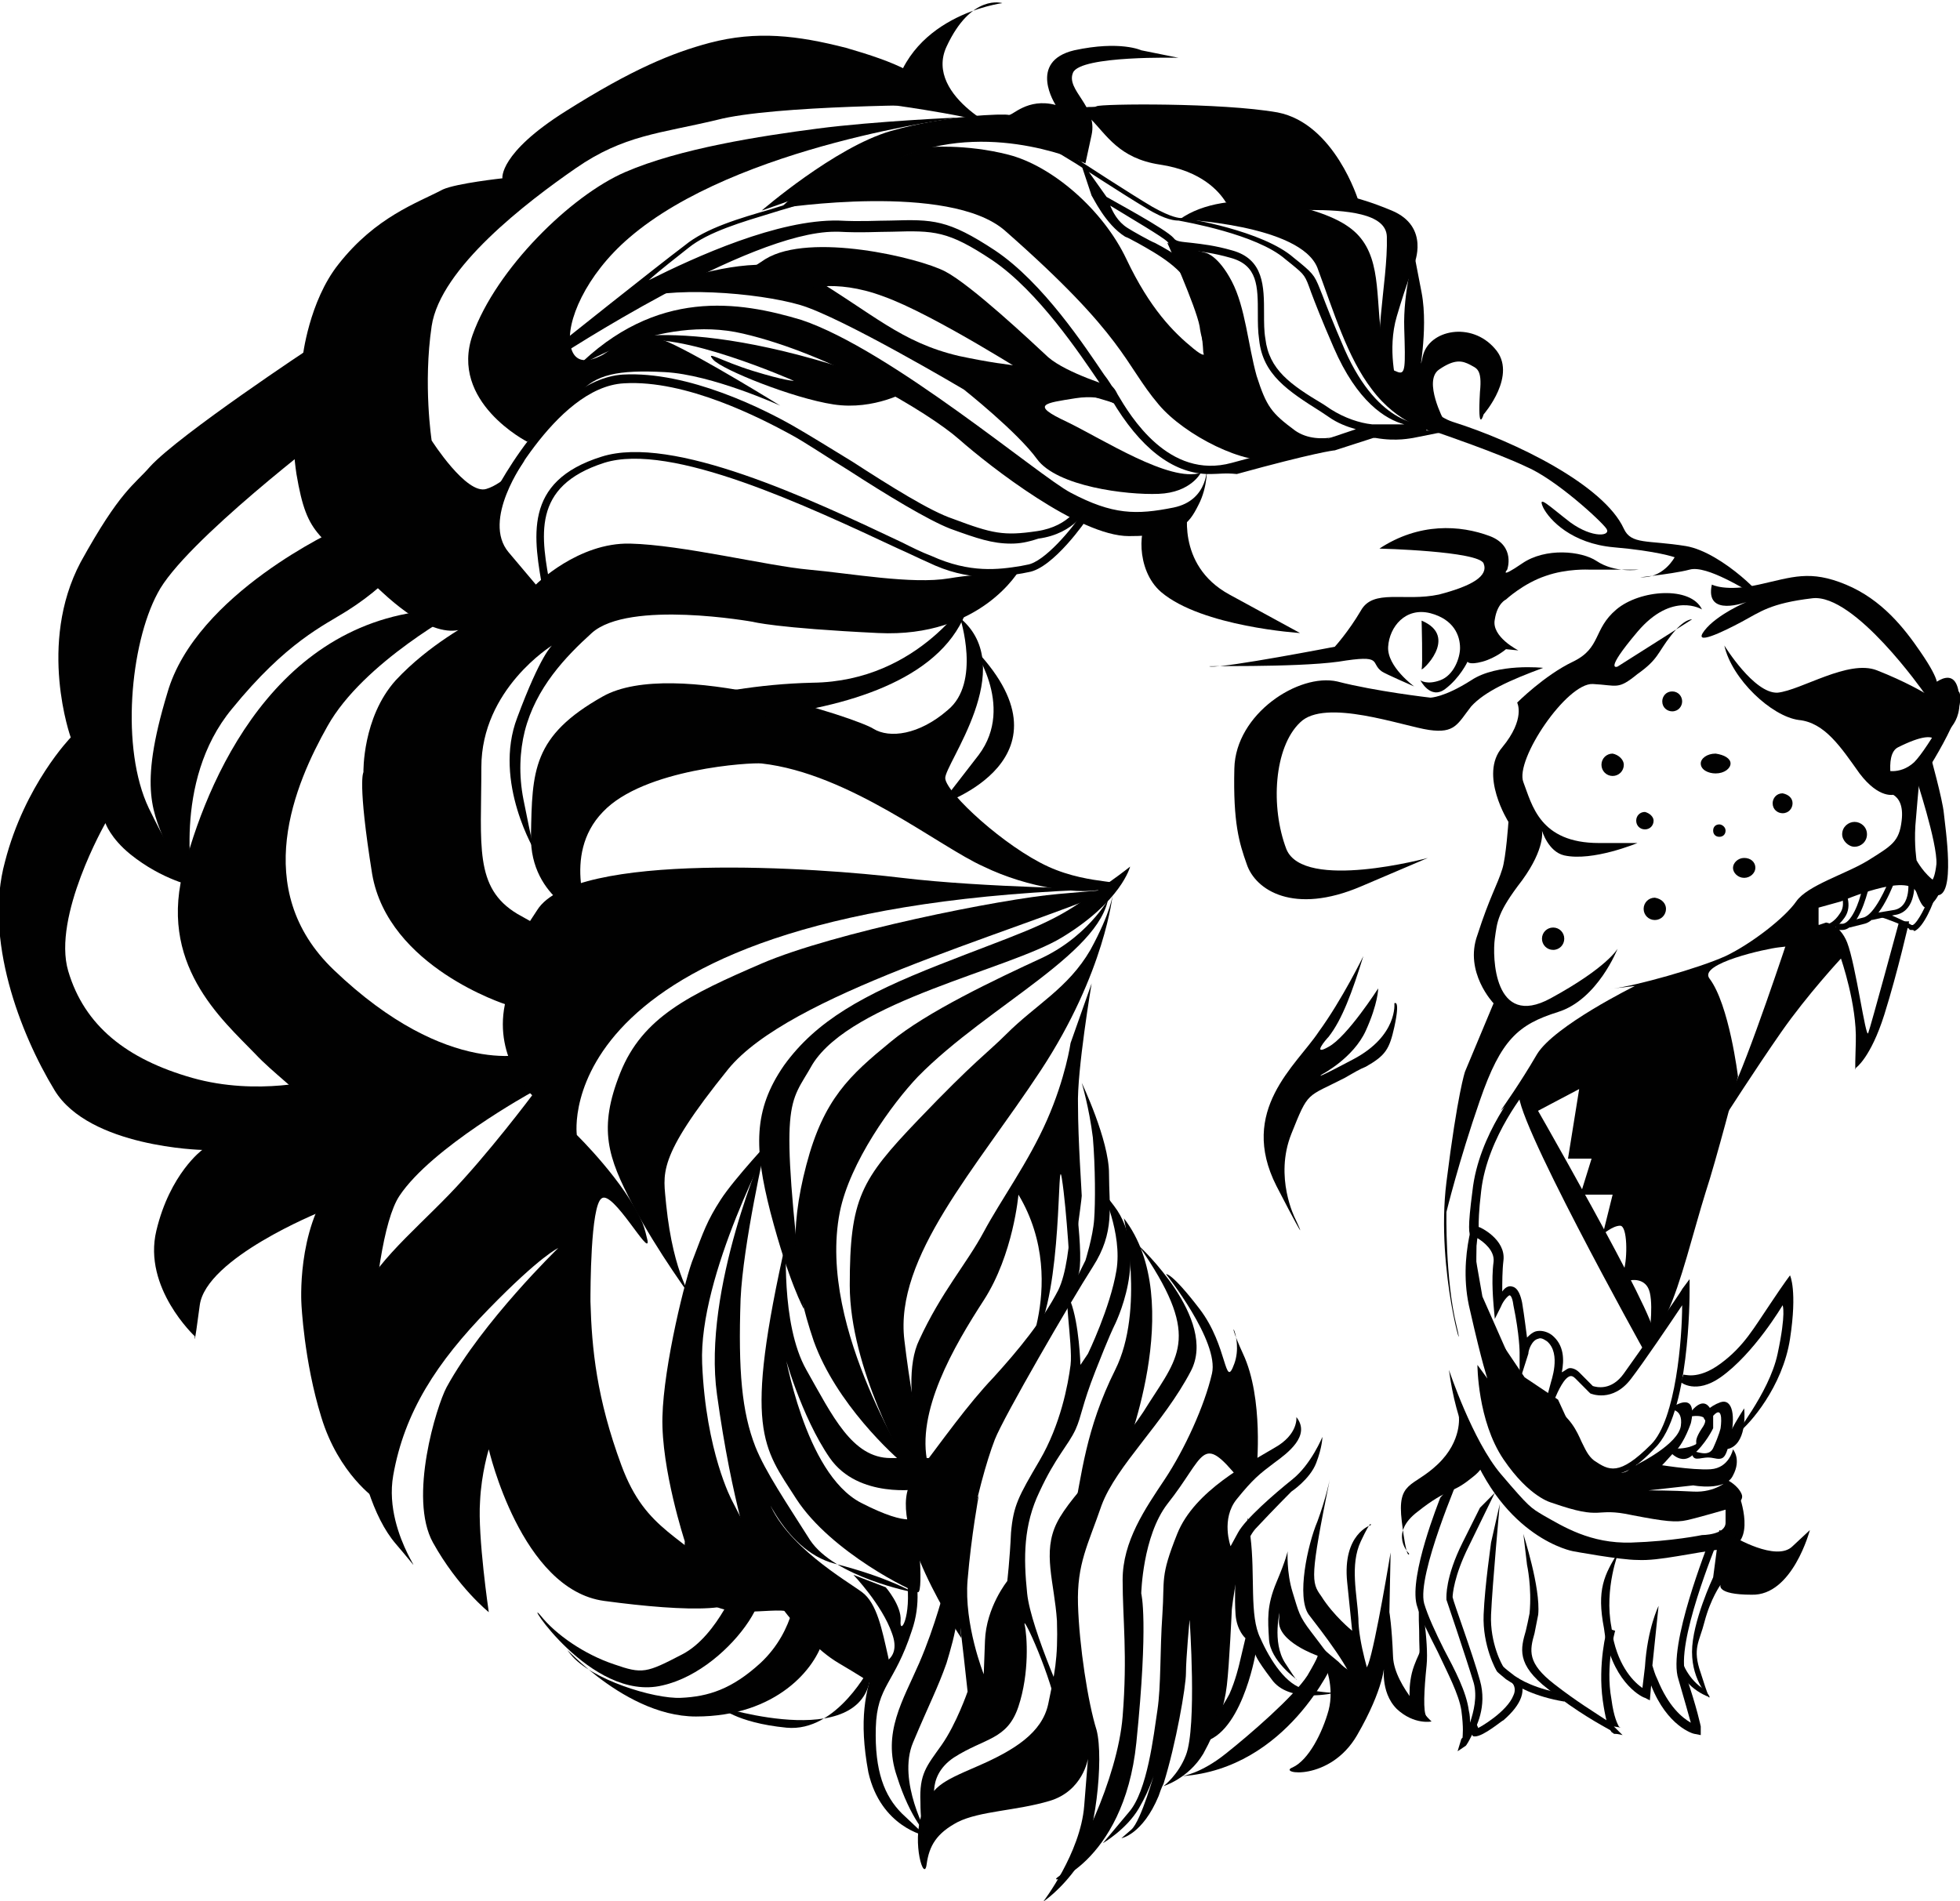 <?xml version="1.0" encoding="UTF-8"?>
<svg xmlns="http://www.w3.org/2000/svg" xmlns:xlink="http://www.w3.org/1999/xlink" width="100px" height="97px" viewBox="0 0 100 97" version="1.1">
<g id="surface1">
<path style=" stroke:none;fill-rule:nonzero;fill:rgb(0.392%,0.392%,0.392%);fill-opacity:1;" d="M 60.633 25.836 C 60.633 25.836 59.938 28.816 62.723 30.336 C 66.328 32.301 66.328 32.301 66.328 32.301 C 66.328 32.301 61.328 31.984 59.242 30.211 C 57.91 29.066 58.102 26.723 58.672 26.469 C 59.305 26.152 60.633 25.836 60.633 25.836 Z M 60.633 25.836 "/>
<path style=" stroke:none;fill-rule:nonzero;fill:rgb(0.392%,0.392%,0.392%);fill-opacity:1;" d="M 70.379 27.992 C 70.379 27.992 75.441 28.117 75.695 28.75 C 75.949 29.387 75.125 29.891 73.418 30.336 C 71.645 30.715 70.062 30.02 69.43 31.16 C 68.797 32.238 68.102 33 68.102 33 C 68.102 33 62.531 34.078 61.773 34.012 C 61.012 33.949 66.012 34.078 68.293 33.762 C 70.633 33.379 69.875 33.824 70.508 34.266 C 70.695 34.395 72.152 35.027 72.152 35.027 C 72.152 35.027 70.758 34.012 70.824 33 C 70.887 31.984 71.707 30.969 72.977 31.289 C 74.176 31.605 74.492 32.43 74.492 33.062 C 74.492 33.57 74.176 34.457 73.48 34.711 C 72.785 34.965 72.469 34.711 72.469 34.711 C 72.469 34.711 72.977 35.727 73.734 35.156 C 74.492 34.586 74.875 33.762 74.875 33.762 C 74.875 33.762 74.938 33.949 75.633 33.762 C 76.328 33.57 76.836 33.125 76.836 33.125 L 77.469 33.188 C 77.469 33.188 76.074 32.492 76.266 31.605 C 76.391 30.781 76.836 30.59 76.836 30.59 C 76.836 30.59 77.723 29.766 78.859 29.387 C 79.938 29.004 81.074 29.066 81.074 29.066 L 83.609 29.066 C 83.609 29.066 82.406 29.258 81.457 28.625 C 80.695 28.117 78.859 27.926 77.66 28.75 C 76.457 29.574 76.898 29.066 76.898 29.066 C 76.898 29.066 77.34 27.863 76.012 27.355 C 74.492 26.785 72.406 26.66 70.379 27.992 Z M 70.379 27.992 "/>
<path style=" stroke:none;fill-rule:nonzero;fill:rgb(0.392%,0.392%,0.392%);fill-opacity:1;" d="M 72.531 31.668 C 72.531 31.668 72.594 33.949 72.531 34.141 C 72.469 34.332 74.492 32.492 72.531 31.668 Z M 72.531 31.668 "/>
<path style=" stroke:none;fill-rule:nonzero;fill:rgb(0.392%,0.392%,0.392%);fill-opacity:1;" d="M 78.734 34.078 C 78.734 34.078 76.391 33.824 75.062 34.711 C 73.672 35.598 72.977 35.598 72.977 35.598 C 72.977 35.598 70.191 35.281 68.227 34.773 C 66.266 34.332 63.039 36.422 62.977 39.211 C 62.91 42 63.227 43.016 63.609 44.094 C 64.051 45.426 66.012 46.691 69.43 45.234 C 72.848 43.777 72.848 43.777 72.848 43.777 C 72.848 43.777 66.52 45.488 65.633 43.332 C 64.809 41.176 65 38.133 66.328 36.867 C 67.594 35.598 71.582 37.055 72.91 37.246 C 74.242 37.438 74.367 36.93 75.062 36.043 C 75.758 35.281 77.023 34.711 78.734 34.078 Z M 78.734 34.078 "/>
<path style=" stroke:none;fill-rule:nonzero;fill:rgb(0.392%,0.392%,0.392%);fill-opacity:1;" d="M 73.418 22.094 C 73.418 22.094 76.391 23.109 77.848 23.805 C 79.367 24.441 81.707 26.598 81.961 26.977 C 82.215 27.355 81.266 27.484 80.125 26.66 C 79.051 25.836 78.418 25.199 78.734 25.898 C 79.051 26.531 80.191 27.738 82.34 27.926 C 84.559 28.117 85.441 28.434 85.441 28.434 C 85.441 28.434 84.938 29.387 83.926 29.449 C 82.977 29.512 85.254 29.32 86.203 29.066 C 87.09 28.816 89.113 30.145 89.746 30.465 C 90.379 30.781 87.91 28.18 86.012 27.863 C 84.051 27.547 83.227 27.801 82.848 26.977 C 81.836 24.758 77.34 22.539 74.113 21.523 C 73.355 21.27 72.91 20.699 72.91 20.699 C 72.91 20.699 71.707 21.902 73.418 22.094 Z M 73.418 22.094 "/>
<path style=" stroke:none;fill-rule:nonzero;fill:rgb(0.392%,0.392%,0.392%);fill-opacity:1;" d="M 87.34 29.828 C 87.34 29.828 88.039 30.211 89.746 29.828 C 91.457 29.449 92.34 29.066 94.176 29.828 C 96.012 30.59 97.152 32.047 97.977 33.254 C 99.113 34.902 98.797 35.027 98.797 35.027 L 98.164 35.344 C 98.164 35.344 94.621 30.273 92.469 30.527 C 90.316 30.781 89.809 31.223 88.859 31.73 C 87.91 32.238 86.328 33 86.961 32.176 C 87.594 31.352 89.113 30.715 89.113 30.715 C 89.113 30.715 86.961 31.539 87.34 29.828 Z M 87.34 29.828 "/>
<path style=" stroke:none;fill-rule:nonzero;fill:rgb(0.392%,0.392%,0.392%);fill-opacity:1;" d="M 87.977 32.938 C 87.977 32.938 89.492 35.406 90.695 35.344 C 91.898 35.219 94.305 33.633 95.758 34.203 C 97.215 34.773 98.164 35.344 98.164 35.344 C 98.164 35.344 99.684 33.633 99.938 35.344 C 100.191 37.055 99.113 37.375 98.859 37.879 C 98.609 38.387 99.367 36.867 96.836 38.133 C 96.074 38.516 96.645 40.543 96.645 40.543 C 96.645 40.543 95.887 40.797 94.875 39.465 C 93.926 38.133 93.102 36.867 91.773 36.738 C 90.379 36.551 88.355 34.648 87.977 32.938 Z M 87.977 32.938 "/>
<path style=" stroke:none;fill-rule:nonzero;fill:rgb(0.392%,0.392%,0.392%);fill-opacity:1;" d="M 99.938 35.281 C 99.938 35.281 98.418 38.133 97.66 38.895 C 96.898 39.594 96.074 39.277 96.074 39.277 L 96.012 40.418 C 96.012 40.418 97.215 40.289 97.023 41.875 C 96.898 42.953 96.52 43.145 95.316 43.902 C 94.176 44.602 92.215 45.172 91.645 45.996 C 91.074 46.82 89.367 48.152 88.039 48.785 C 86.645 49.418 83.418 50.309 82.34 50.434 C 81.266 50.559 83.418 50.309 83.418 50.309 C 83.418 50.309 79.305 52.336 78.418 53.793 C 77.531 55.316 76.707 56.457 76.582 56.648 C 76.457 56.836 77.406 55.633 77.848 56.203 C 78.293 56.773 78.293 56.773 78.293 56.773 L 80.57 55.57 L 80 59.121 L 81.203 59.121 L 80.633 60.957 L 82.277 60.957 L 81.773 62.988 C 81.773 62.988 82.277 62.543 82.66 62.543 C 83.039 62.543 83.039 64.191 82.848 64.824 C 82.66 65.461 83.164 65.332 83.164 65.332 C 83.164 65.332 83.988 65.141 84.176 65.965 C 84.367 66.789 84.113 68.375 84.113 68.375 C 84.113 68.375 84.875 67.359 85.062 66.98 C 85.758 65.523 86.391 62.859 87.023 60.832 C 87.531 59.309 88.672 54.934 88.672 54.934 C 88.672 54.934 88.227 51.258 87.215 49.926 C 86.645 49.164 90.125 48.406 90.758 48.34 C 91.391 48.277 92.152 48.152 92.152 48.152 L 92.785 47.77 L 92.785 46.312 L 93.926 45.996 C 93.926 45.996 97.406 44.473 97.785 45.551 C 98.164 46.629 98.355 46.25 98.355 46.25 C 98.355 46.25 98.926 46.059 99.176 44.855 C 99.43 43.715 99.176 43.395 99.176 43.395 C 99.176 43.395 99.305 45.363 98.734 44.98 C 98.164 44.602 97.785 43.902 97.785 43.902 C 97.785 43.902 97.66 43.145 97.723 42.129 C 97.785 41.305 97.91 39.973 97.91 39.973 C 97.91 39.973 100.508 36.105 99.938 35.281 Z M 99.938 35.281 "/>
<path style=" stroke:none;fill-rule:nonzero;fill:rgb(0.392%,0.392%,0.392%);fill-opacity:1;" d="M 86.836 31.098 C 86.836 31.098 85.316 30.145 83.543 32.238 C 81.773 34.332 82.531 34.012 82.531 34.012 L 86.328 31.605 C 86.328 31.605 85.949 31.539 85.254 32.43 C 84.559 33.316 84.621 33.633 83.543 34.395 C 82.531 35.219 82.531 34.965 81.266 34.902 C 79.938 34.836 77.277 38.77 77.723 39.91 C 78.164 41.051 78.543 43.016 81.582 43.016 C 84.621 43.016 83.543 43.016 83.543 43.016 C 83.543 43.016 81.266 43.969 79.809 43.648 C 78.988 43.461 78.672 42.383 78.672 42.383 C 78.672 42.383 78.859 43.27 77.66 44.918 C 76.391 46.566 76.391 47.012 76.266 47.898 C 76.141 48.785 76.203 52.527 79.113 50.941 C 82.023 49.355 82.531 48.406 82.531 48.406 C 82.531 48.406 81.52 51.004 79.492 51.637 C 77.469 52.273 76.582 53.031 75.508 56.141 C 74.43 59.246 73.797 61.844 73.797 61.844 C 73.797 61.844 73.734 65.27 74.305 67.613 C 74.875 69.961 73.227 64.887 73.797 60.324 C 74.367 55.758 74.746 54.68 74.746 54.68 L 76.203 51.195 C 76.203 51.195 74.684 49.609 75.379 47.707 C 76.012 45.742 76.391 45.172 76.645 44.348 C 76.836 43.777 76.961 41.938 76.961 41.938 C 76.961 41.938 75.441 39.527 76.645 38.133 C 77.848 36.676 77.406 35.852 77.406 35.852 C 77.406 35.852 78.797 34.457 80.254 33.762 C 81.707 33.062 81.266 32.113 82.469 31.098 C 83.672 30.082 86.266 29.891 86.836 31.098 Z M 86.836 31.098 "/>
<path style=" stroke:none;fill-rule:nonzero;fill:rgb(0.392%,0.392%,0.392%);fill-opacity:1;" d="M 98.48 38.516 C 98.48 38.516 99.113 40.797 99.176 41.496 C 99.242 42.191 99.809 45.805 98.797 45.68 C 97.785 45.551 98.418 44.98 98.418 44.98 C 98.418 44.98 98.672 45.172 98.797 44.094 C 98.859 43.016 97.723 39.594 97.723 39.594 Z M 98.48 38.516 "/>
<path style=" stroke:none;fill-rule:nonzero;fill:rgb(0.392%,0.392%,0.392%);fill-opacity:1;" d="M 91.266 47.77 C 91.266 47.77 89.176 54.109 88.293 55.824 C 87.406 57.535 87.977 57.027 87.977 57.027 C 87.977 57.027 89.559 54.555 90.887 52.652 C 92.215 50.75 93.926 48.91 93.926 48.91 C 93.926 48.91 94.746 51.258 94.684 53.16 C 94.621 55.062 94.684 54.492 94.684 54.492 C 94.684 54.492 95.441 53.984 96.141 51.766 C 96.836 49.547 97.406 47.012 97.406 47.012 L 96.898 47.012 C 96.898 47.012 95.441 52.398 95.316 52.715 C 95.191 53.031 94.684 49.23 94.242 48.09 C 93.859 47.137 93.164 47.074 93.164 47.074 L 92.594 47.266 C 92.66 47.328 91.707 46.312 91.266 47.77 Z M 91.266 47.77 "/>
<path style=" stroke:none;fill-rule:nonzero;fill:rgb(0.392%,0.392%,0.392%);fill-opacity:1;" d="M 92.977 47.453 C 92.469 47.453 92.152 47.137 92.152 47.137 L 92.34 46.945 C 92.34 46.945 92.66 47.266 93.039 47.199 C 93.293 47.199 93.609 47.012 93.859 46.629 C 94.242 46.121 93.859 45.488 93.859 45.488 L 94.113 45.363 C 94.113 45.426 94.559 46.188 94.113 46.82 C 93.797 47.266 93.48 47.453 93.102 47.516 C 93.039 47.453 93.039 47.453 92.977 47.453 Z M 92.977 47.453 "/>
<path style=" stroke:none;fill-rule:nonzero;fill:rgb(0.392%,0.392%,0.392%);fill-opacity:1;" d="M 93.988 47.453 L 93.672 47.453 L 93.672 47.137 L 93.988 47.137 C 94.43 47.137 94.875 46.059 95 45.363 L 95.316 45.426 C 95.254 45.617 94.809 47.453 93.988 47.453 Z M 93.988 47.453 "/>
<path style=" stroke:none;fill-rule:nonzero;fill:rgb(0.392%,0.392%,0.392%);fill-opacity:1;" d="M 94.367 47.328 L 94.305 47.012 L 95.062 46.82 C 95.633 46.691 96.266 45.234 96.457 44.727 L 96.707 44.855 C 96.645 45.043 95.949 46.945 95.125 47.137 Z M 94.367 47.328 "/>
<path style=" stroke:none;fill-rule:nonzero;fill:rgb(0.392%,0.392%,0.392%);fill-opacity:1;" d="M 95.508 46.945 L 95.441 46.629 L 96.582 46.441 C 97.594 46.312 97.34 44.793 97.34 44.793 L 97.66 44.727 C 97.723 45.363 97.66 46.566 96.645 46.691 Z M 95.508 46.945 "/>
<path style=" stroke:none;fill-rule:nonzero;fill:rgb(0.392%,0.392%,0.392%);fill-opacity:1;" d="M 97.531 47.453 C 97.469 47.453 97.406 47.453 97.406 47.391 C 96.961 47.137 96.074 46.82 96.012 46.82 L 96.141 46.566 C 96.203 46.566 97.09 46.945 97.531 47.199 C 97.531 47.199 97.531 47.199 97.594 47.199 C 97.848 47.074 98.293 46.188 98.48 45.617 L 98.734 45.742 C 98.672 45.996 98.164 47.328 97.66 47.516 C 97.66 47.453 97.594 47.453 97.531 47.453 Z M 97.531 47.453 "/>
<path style=" stroke:none;fill-rule:nonzero;fill:rgb(0.392%,0.392%,0.392%);fill-opacity:1;" d="M 77.91 55.695 C 77.91 55.695 84.621 67.359 84.367 68.059 C 84.113 68.758 83.926 69.008 83.926 69.008 C 83.926 69.008 76.898 56.395 77.531 55.695 C 78.102 55 77.91 55.695 77.91 55.695 Z M 77.91 55.695 "/>
<path style=" stroke:none;fill-rule:nonzero;fill:rgb(0.392%,0.392%,0.392%);fill-opacity:1;" d="M 69.559 48.785 C 69.559 48.785 68.48 51.004 67.277 52.652 C 66.141 54.363 63.164 56.648 65.125 60.516 C 67.09 64.316 66.074 62.164 66.074 62.164 C 66.074 62.164 65 60.07 65.887 57.852 C 66.773 55.633 66.645 56.012 68.609 55 C 69.051 54.746 69.367 54.555 69.684 54.43 C 70.695 53.855 70.887 53.539 71.141 52.398 C 71.457 50.941 71.141 51.195 71.141 51.195 C 71.141 51.195 71.328 52.844 69.051 54.047 C 66.773 55.254 67.469 54.809 67.469 54.809 C 67.469 54.809 69.051 53.984 69.684 52.59 C 70.316 51.195 70.316 50.434 70.316 50.434 C 70.316 50.434 68.734 52.906 67.785 53.414 C 66.898 53.922 67.66 53.031 67.785 52.906 C 68.48 52.02 68.988 50.625 69.559 48.785 Z M 69.559 48.785 "/>
<path style=" stroke:none;fill-rule:nonzero;fill:rgb(0.392%,0.392%,0.392%);fill-opacity:1;" d="M 82.277 75.223 C 81.836 75.223 81.52 75.031 81.074 74.715 C 80.633 74.461 80.508 74.02 80.316 73.637 C 80.062 73.066 79.809 72.496 78.988 71.988 C 77.406 71.039 76.707 69.645 76.707 69.578 L 75.191 66.219 L 74.938 63.938 L 75.062 63.113 C 74.938 62.988 74.875 62.668 75.125 60.77 C 75.441 57.852 77.531 55.379 77.66 55.254 L 77.977 55.504 C 77.977 55.504 75.887 57.977 75.57 60.77 C 75.441 61.844 75.441 62.352 75.441 62.605 C 75.508 62.605 76.836 63.238 76.707 64.316 C 76.645 64.824 76.645 65.461 76.645 65.902 C 76.773 65.711 76.961 65.586 77.152 65.648 C 77.469 65.711 77.594 66.156 77.66 66.473 C 77.785 67.234 77.848 67.805 77.91 68.25 C 78.039 68.121 78.164 67.996 78.355 67.934 C 78.609 67.867 78.926 67.934 79.176 68.121 C 79.809 68.629 79.809 69.391 79.684 70.023 C 79.809 69.961 79.875 69.898 80 69.832 C 80.125 69.77 80.379 69.832 80.57 70.023 L 81.266 70.723 C 81.457 70.785 82.215 70.977 82.848 70.086 C 83.672 68.945 85.824 65.84 85.824 65.777 L 86.203 65.27 L 86.203 65.902 C 86.203 66.156 86.203 72.18 84.43 73.891 C 83.48 74.906 82.848 75.223 82.277 75.223 Z M 77.594 70.277 C 77.91 70.723 78.48 71.293 79.176 71.734 C 80.125 72.305 80.441 73.004 80.695 73.574 C 80.887 73.953 81.012 74.273 81.328 74.523 C 82.09 75.031 82.594 75.348 84.242 73.699 C 85.508 72.434 85.824 68.25 85.824 66.602 C 85.191 67.551 83.859 69.516 83.227 70.34 C 82.277 71.609 81.141 71.102 81.141 71.102 L 81.074 71.039 L 80.379 70.34 C 80.254 70.215 80.191 70.215 80.125 70.215 C 79.809 70.277 79.492 70.977 79.305 71.418 L 78.926 71.293 L 79.113 70.594 C 79.113 70.531 79.684 69.074 78.926 68.438 C 78.734 68.312 78.609 68.25 78.48 68.312 C 78.164 68.375 77.977 68.883 77.977 69.074 Z M 75.633 66.156 L 77.09 69.453 C 77.09 69.453 77.215 69.77 77.531 70.215 L 77.531 69.008 C 77.531 69.008 77.531 68.121 77.215 66.602 C 77.152 66.094 77.023 66.094 77.023 66.094 C 76.961 66.094 76.707 66.348 76.582 66.664 L 76.266 67.297 L 76.203 66.602 C 76.203 66.535 76.074 65.332 76.203 64.383 C 76.266 63.812 75.695 63.367 75.379 63.176 L 75.254 64 Z M 75.633 66.156 "/>
<path style=" stroke:none;fill-rule:nonzero;fill:rgb(0.392%,0.392%,0.392%);fill-opacity:1;" d="M 75.441 61.465 C 75.441 61.465 74.305 64.062 75 66.855 C 75.633 69.645 75.887 70.34 75.887 70.34 L 75.379 69.645 C 75.379 69.645 75.379 72.496 76.707 74.461 C 78.039 76.426 79.176 76.68 79.176 76.68 C 81.898 77.633 81.266 76.871 83.293 77.316 C 84.938 77.633 85.508 77.695 86.074 77.566 C 86.645 77.441 88.164 76.996 88.164 76.996 C 88.164 76.996 89.051 76.68 88.859 76.238 C 88.672 75.793 88.164 75.539 88.164 75.539 C 88.164 75.539 87.531 76.172 86.391 76.109 C 85.316 76.047 84.113 76.047 84.113 76.047 L 86.391 75.793 C 86.391 75.793 88.039 76.109 88.418 75.285 C 88.859 74.461 88.418 73.953 88.418 73.953 C 88.418 73.953 88.227 74.906 87.277 74.969 C 86.328 75.031 84.492 74.715 84.492 74.715 L 83.227 74.777 C 83.227 74.777 83.102 75.477 81.898 74.969 C 80.695 74.461 80.191 72.941 80.191 72.941 L 79.492 71.418 L 77.785 70.277 L 76.074 67.742 L 75.441 66.285 C 75.254 66.219 75.316 62.227 75.441 61.465 Z M 75.441 61.465 "/>
<path style=" stroke:none;fill-rule:nonzero;fill:rgb(0.392%,0.392%,0.392%);fill-opacity:1;" d="M 73.926 69.898 C 73.926 69.898 75.125 73.512 76.582 75.223 C 78.039 76.934 78.102 76.934 78.734 77.316 C 79.746 77.887 81.141 78.773 83.227 78.711 C 85.316 78.645 86.836 78.328 86.836 78.328 C 86.836 78.328 88.039 78.328 88.039 77.695 C 88.039 77.062 88.039 76.68 88.039 76.68 L 88.734 76.301 C 88.734 76.301 89.684 78.836 88.039 79.027 C 86.328 79.215 84.684 79.66 83.543 79.598 C 82.66 79.598 80.254 79.152 80.254 79.152 C 80.254 79.152 76.707 78.52 74.875 73.512 C 74.43 72.434 74.113 71.293 73.926 69.898 Z M 73.926 69.898 "/>
<path style=" stroke:none;fill-rule:nonzero;fill:rgb(0.392%,0.392%,0.392%);fill-opacity:1;" d="M 85.887 70.152 C 85.887 70.086 86.582 70.469 87.785 69.578 C 88.988 68.691 89.492 67.742 90.316 66.535 C 91.074 65.395 91.328 65.078 91.328 65.078 C 91.328 65.078 91.707 65.84 91.328 68.312 C 90.949 70.785 89.242 72.688 88.734 73.066 C 88.293 73.383 90.254 71.164 90.695 69.074 C 91.141 66.98 90.949 66.602 90.949 66.602 C 90.949 66.602 89.492 69.074 87.785 70.277 C 86.52 71.164 85.758 70.531 85.758 70.531 Z M 85.887 70.152 "/>
<path style=" stroke:none;fill-rule:nonzero;fill:rgb(0.392%,0.392%,0.392%);fill-opacity:1;" d="M 85.125 71.926 C 85.125 71.926 85.887 71.801 85.758 72.75 C 85.633 73.699 83.543 74.715 83.543 74.715 C 83.543 74.715 83.102 75.223 83.859 75.223 C 84.621 75.223 85 74.461 85.508 74.02 C 85.949 73.574 86.266 72.625 86.266 72.625 C 86.266 72.625 86.773 70.785 85.125 71.926 Z M 85.125 71.926 "/>
<path style=" stroke:none;fill-rule:nonzero;fill:rgb(0.392%,0.392%,0.392%);fill-opacity:1;" d="M 88.988 71.863 C 88.988 71.863 89.176 73.512 88.293 73.891 C 87.406 74.273 88.988 71.863 88.988 71.863 Z M 88.988 71.863 "/>
<path style=" stroke:none;fill-rule:nonzero;fill:rgb(0.392%,0.392%,0.392%);fill-opacity:1;" d="M 86.074 72.305 C 86.074 72.305 87.469 71.988 86.836 72.875 C 86.203 73.828 86.898 73.574 86.203 73.828 C 85.508 74.02 85 73.828 85 73.828 C 85 73.828 85.633 74.844 86.328 74.273 C 87.023 73.699 87.406 72.875 87.406 72.875 L 87.406 72.242 C 87.406 72.242 87.09 70.785 86.074 72.305 Z M 86.074 72.305 "/>
<path style=" stroke:none;fill-rule:nonzero;fill:rgb(0.392%,0.392%,0.392%);fill-opacity:1;" d="M 87.785 71.547 C 88.418 71.355 88.543 72.305 88.293 73.383 C 88.039 74.398 87.977 74.523 87.406 74.398 C 86.836 74.273 86.457 74.652 86.328 74.207 C 86.203 73.766 87.09 74.523 87.406 73.891 C 87.723 73.195 87.785 72.875 87.785 72.875 C 87.785 72.875 87.977 71.609 87.406 72.242 C 86.836 72.875 86.582 71.988 87.785 71.547 Z M 87.785 71.547 "/>
<path style=" stroke:none;fill-rule:nonzero;fill:rgb(0.392%,0.392%,0.392%);fill-opacity:1;" d="M 88.293 38.957 C 88.293 39.211 87.977 39.465 87.531 39.465 C 87.152 39.465 86.773 39.277 86.773 38.957 C 86.773 38.703 87.09 38.453 87.531 38.453 C 87.977 38.516 88.293 38.703 88.293 38.957 Z M 88.293 38.957 "/>
<path style=" stroke:none;fill-rule:nonzero;fill:rgb(0.392%,0.392%,0.392%);fill-opacity:1;" d="M 89.559 44.285 C 89.559 44.539 89.305 44.793 88.988 44.793 C 88.672 44.793 88.418 44.539 88.418 44.285 C 88.418 44.031 88.672 43.777 88.988 43.777 C 89.305 43.777 89.559 43.969 89.559 44.285 Z M 89.559 44.285 "/>
<path style=" stroke:none;fill-rule:nonzero;fill:rgb(0.392%,0.392%,0.392%);fill-opacity:1;" d="M 91.457 40.988 C 91.457 41.242 91.266 41.496 90.949 41.496 C 90.695 41.496 90.441 41.305 90.441 40.988 C 90.441 40.734 90.633 40.48 90.949 40.48 C 91.266 40.543 91.457 40.734 91.457 40.988 Z M 91.457 40.988 "/>
<path style=" stroke:none;fill-rule:nonzero;fill:rgb(0.392%,0.392%,0.392%);fill-opacity:1;" d="M 84.367 41.875 C 84.367 42.129 84.176 42.32 83.926 42.32 C 83.672 42.32 83.48 42.129 83.48 41.875 C 83.48 41.621 83.672 41.43 83.926 41.43 C 84.176 41.496 84.367 41.684 84.367 41.875 Z M 84.367 41.875 "/>
<path style=" stroke:none;fill-rule:nonzero;fill:rgb(0.392%,0.392%,0.392%);fill-opacity:1;" d="M 85 46.375 C 85 46.691 84.746 46.945 84.43 46.945 C 84.113 46.945 83.859 46.691 83.859 46.375 C 83.859 46.059 84.113 45.805 84.43 45.805 C 84.809 45.867 85 46.121 85 46.375 Z M 85 46.375 "/>
<path style=" stroke:none;fill-rule:nonzero;fill:rgb(0.392%,0.392%,0.392%);fill-opacity:1;" d="M 88.039 42.383 C 88.039 42.57 87.91 42.699 87.723 42.699 C 87.531 42.699 87.406 42.57 87.406 42.383 C 87.406 42.191 87.531 42.066 87.723 42.066 C 87.848 42.066 88.039 42.191 88.039 42.383 Z M 88.039 42.383 "/>
<path style=" stroke:none;fill-rule:nonzero;fill:rgb(0.392%,0.392%,0.392%);fill-opacity:1;" d="M 82.848 39.023 C 82.848 39.34 82.594 39.594 82.277 39.594 C 81.961 39.594 81.707 39.34 81.707 39.023 C 81.707 38.703 81.961 38.453 82.277 38.453 C 82.594 38.516 82.848 38.77 82.848 39.023 Z M 82.848 39.023 "/>
<path style=" stroke:none;fill-rule:nonzero;fill:rgb(0.392%,0.392%,0.392%);fill-opacity:1;" d="M 95.254 42.57 C 95.254 42.953 94.938 43.207 94.621 43.207 C 94.305 43.207 93.988 42.891 93.988 42.57 C 93.988 42.191 94.305 41.938 94.621 41.938 C 94.938 41.938 95.254 42.191 95.254 42.57 Z M 95.254 42.57 "/>
<path style=" stroke:none;fill-rule:nonzero;fill:rgb(0.392%,0.392%,0.392%);fill-opacity:1;" d="M 79.809 47.898 C 79.809 48.215 79.559 48.469 79.242 48.469 C 78.926 48.469 78.672 48.215 78.672 47.898 C 78.672 47.582 78.926 47.328 79.242 47.328 C 79.559 47.328 79.809 47.582 79.809 47.898 Z M 79.809 47.898 "/>
<path style=" stroke:none;fill-rule:nonzero;fill:rgb(0.392%,0.392%,0.392%);fill-opacity:1;" d="M 85.824 35.789 C 85.824 36.043 85.633 36.297 85.316 36.297 C 85.062 36.297 84.809 36.105 84.809 35.789 C 84.809 35.535 85 35.281 85.316 35.281 C 85.633 35.281 85.824 35.535 85.824 35.789 Z M 85.824 35.789 "/>
<path style=" stroke:none;fill-rule:nonzero;fill:rgb(0.392%,0.392%,0.392%);fill-opacity:1;" d="M 60.191 11.191 C 60.191 11.191 66.328 11.445 67.215 13.664 C 68.039 15.883 68.734 18.227 70 19.875 C 71.328 21.652 72.977 21.969 72.977 21.969 L 73.672 21.461 C 73.672 21.461 72.594 19.434 73.418 18.859 C 74.242 18.289 74.621 18.418 75 18.609 C 75.316 18.797 75.633 18.797 75.508 20.004 C 75.379 22.223 75.695 21.145 75.695 21.145 C 75.695 21.145 77.469 19.113 76.266 17.785 C 75.062 16.387 72.91 16.832 72.594 18.164 C 72.277 19.559 72.91 16.895 72.531 14.93 C 72.152 12.965 72.152 12.965 72.152 12.965 C 72.152 12.965 71.582 14.867 71.645 16.77 C 71.707 18.734 71.707 19.113 71.328 18.988 C 70.887 18.797 70.758 18.926 70.441 16.832 C 70.191 14.738 70.441 12.711 68.797 11.57 C 67.215 10.43 62.594 9.477 60.191 11.191 Z M 60.191 11.191 "/>
<path style=" stroke:none;fill-rule:nonzero;fill:rgb(0.392%,0.392%,0.392%);fill-opacity:1;" d="M 71.266 19.621 C 71.266 19.621 70.758 17.848 71.266 16.137 C 71.773 14.422 72.152 13.473 72.152 13.473 C 72.152 13.473 72.977 11.57 71.012 10.746 C 69.051 9.922 66.457 9.223 64.43 10.301 C 62.406 11.445 70.695 9.668 70.758 12.078 C 70.824 14.488 69.875 17.973 70.758 19.305 C 71.707 20.574 71.266 19.621 71.266 19.621 Z M 71.266 19.621 "/>
<path style=" stroke:none;fill-rule:nonzero;fill:rgb(0.392%,0.392%,0.392%);fill-opacity:1;" d="M 69.305 10.238 C 69.305 10.238 68.102 6.309 65.191 5.738 C 62.34 5.23 56.141 5.293 55.949 5.422 C 55.758 5.547 54.809 5.23 55.633 6.055 C 56.457 6.879 57.09 8.082 59.176 8.398 C 61.328 8.719 62.215 9.797 62.531 10.301 C 62.91 10.809 68.926 10.492 69.305 10.238 Z M 69.305 10.238 "/>
<path style=" stroke:none;fill-rule:nonzero;fill:rgb(0.392%,0.392%,0.392%);fill-opacity:1;" d="M 61.773 24.188 C 61.707 24.188 61.645 24.188 61.582 24.188 C 59.809 24.125 58.164 22.855 56.707 20.383 C 56.645 20.32 56.582 20.191 56.582 20.191 C 56.52 20.129 56.391 19.938 56.074 19.496 C 55.125 18.102 52.977 14.867 50.633 13.281 C 48.355 11.762 47.66 11.762 45.508 11.824 C 44.809 11.824 43.926 11.887 42.785 11.824 C 42.723 11.824 42.66 11.824 42.594 11.824 C 38.164 11.824 28.48 18.227 28.418 18.227 L 28.418 17.656 C 28.418 17.656 33.418 13.664 34.938 12.52 C 36.012 11.633 37.785 11.125 39.305 10.684 C 39.875 10.492 40.441 10.367 40.887 10.176 C 42.34 9.605 42.66 9.035 42.66 9.035 L 42.723 8.973 L 42.785 8.973 C 42.785 8.973 44.621 8.59 47.152 7.387 C 49.809 6.117 53.418 7.324 53.609 7.387 C 53.609 7.387 53.609 7.387 53.672 7.387 C 54.051 7.574 55.191 8.273 55.191 8.273 C 55.191 8.273 57.723 9.922 58.797 10.555 C 59.809 11.125 60.191 11.125 60.254 11.125 L 60.316 11.125 C 60.508 11.125 64.43 11.762 66.012 13.156 L 66.328 13.41 C 67.09 14.043 67.09 14.105 67.469 15.059 C 67.66 15.562 67.977 16.387 68.609 17.848 C 70.379 21.84 72.66 21.652 72.723 21.652 L 72.785 21.969 L 73.988 21.969 L 72.09 22.348 C 72.023 22.348 71.266 22.539 70.191 22.348 L 70.062 22.348 L 68.102 22.98 C 68.039 22.98 67.023 23.109 63.102 24.188 C 62.531 24.125 62.152 24.188 61.773 24.188 Z M 56.773 19.75 C 56.836 19.812 56.898 19.875 57.023 20.129 C 57.66 21.207 59.621 24.504 62.848 23.617 C 66.773 22.539 67.785 22.41 67.848 22.348 L 69.176 21.902 C 68.734 21.777 68.227 21.586 67.785 21.27 L 67.406 21.016 C 65.695 19.938 64.43 19.113 64.242 17.34 C 64.176 16.895 64.176 16.453 64.176 16.008 C 64.176 14.613 64.176 13.535 62.785 13.156 C 61.898 12.902 61.266 12.84 60.758 12.773 C 60.191 12.711 59.809 12.648 59.559 12.332 C 59.305 12.078 57.785 11.191 56.645 10.492 C 56.773 10.809 57.023 11.316 57.531 11.633 C 57.723 11.762 58.734 12.332 58.926 12.395 C 60 12.965 60.633 13.344 61.141 14.613 C 61.645 16.07 61.836 19.75 61.836 19.812 L 61.391 17.973 C 61.391 17.973 61.328 16.324 60.824 14.867 C 60.441 13.727 59.051 12.965 58.039 12.395 C 57.785 12.27 57.594 12.141 57.406 12.078 C 56.391 11.445 55.758 10.047 55.695 9.984 L 55.062 8.082 L 56.457 10.047 C 56.773 10.238 59.492 11.695 59.875 12.141 C 60 12.332 60.254 12.332 60.824 12.395 C 61.328 12.457 61.961 12.52 62.848 12.773 C 64.492 13.219 64.492 14.613 64.492 16.008 C 64.492 16.453 64.492 16.895 64.559 17.277 C 64.746 18.859 65.824 19.621 67.531 20.637 L 67.91 20.891 C 68.609 21.332 69.367 21.586 70 21.652 L 71.645 21.652 C 70.695 21.398 69.242 20.508 68.039 17.719 C 67.406 16.262 67.09 15.438 66.898 14.93 C 66.582 14.043 66.582 14.043 65.887 13.473 L 65.57 13.219 C 64.113 11.949 60.441 11.316 60.125 11.254 C 60 11.254 59.492 11.254 58.48 10.621 C 57.406 9.984 54.875 8.336 54.875 8.336 L 53.418 7.449 C 53.102 7.387 49.684 6.309 47.277 7.449 C 45 8.527 43.293 8.973 42.91 9.098 C 42.785 9.289 42.277 9.859 40.949 10.367 C 40.508 10.555 39.938 10.684 39.367 10.871 C 37.91 11.316 36.141 11.824 35.125 12.648 C 34.492 13.156 33.734 13.727 33.102 14.297 C 35.508 13.094 39.684 11.191 42.785 11.254 C 43.926 11.316 44.746 11.254 45.441 11.254 C 47.594 11.191 48.355 11.191 50.758 12.773 C 53.227 14.422 55.379 17.719 56.328 19.113 C 56.582 19.434 56.707 19.684 56.773 19.75 Z M 56.773 19.75 "/>
<path style=" stroke:none;fill-rule:nonzero;fill:rgb(0.392%,0.392%,0.392%);fill-opacity:1;" d="M 39.809 10.621 C 39.809 10.621 48.418 9.289 51.266 11.762 C 57.469 17.211 57.34 18.543 59.113 20.637 C 60.441 22.223 63.609 23.805 65.062 23.426 C 66.582 23.047 67.848 22.348 67.848 22.348 L 68.988 22.41 L 69.875 22.156 L 69.176 21.969 C 69.176 21.969 67.34 22.855 66.074 21.969 C 64.875 21.078 64.621 20.762 64.113 19.18 C 63.672 17.594 63.543 15.691 62.848 14.359 C 62.152 13.027 61.52 12.902 61.52 12.902 L 59.559 12.395 C 59.559 12.395 61.012 15.629 61.203 16.641 C 61.328 17.656 61.898 18.609 60.887 17.785 C 59.875 16.961 58.672 15.754 57.469 13.219 C 56.266 10.684 53.672 8.465 51.457 7.895 C 49.242 7.324 47.277 7.512 47.277 7.512 L 42.91 9.16 L 41.141 9.414 Z M 39.809 10.621 "/>
<path style=" stroke:none;fill-rule:nonzero;fill:rgb(0.392%,0.392%,0.392%);fill-opacity:1;" d="M 29.367 18.797 C 29.367 18.797 33.609 16.008 37.91 17.023 C 42.277 18.035 47.34 21.016 48.926 22.41 C 50.508 23.805 55.062 27.355 57.594 27.355 C 60.191 27.355 60.633 26.785 61.141 25.773 C 61.645 24.82 61.582 23.742 61.582 23.742 C 61.582 23.742 61.707 25.52 59.875 25.898 C 57.977 26.277 56.773 26.277 54.621 25.137 C 53.039 24.312 45.441 17.848 40.887 16.324 C 37.723 15.375 33.48 14.676 29.367 18.797 Z M 29.367 18.797 "/>
<path style=" stroke:none;fill-rule:nonzero;fill:rgb(0.392%,0.392%,0.392%);fill-opacity:1;" d="M 61.266 24.125 C 61.266 24.125 60.758 25.137 59.113 25.199 C 57.469 25.266 53.926 24.82 52.91 23.426 C 51.898 22.031 49.176 19.875 49.176 19.875 C 49.176 19.875 42.977 16.199 40.824 15.562 C 38.672 14.93 34.051 14.551 32.023 15.375 C 30 16.199 37.977 12.078 41.266 14.043 C 44.559 16.008 45.949 17.465 48.926 18.164 C 51.898 18.797 53.164 18.734 53.164 18.734 C 53.164 18.734 56.328 20.383 56.961 20.637 C 57.531 20.828 56.457 20.066 54.875 20.32 C 53.293 20.574 52.531 20.637 54.43 21.523 C 56.266 22.41 59.684 24.629 61.266 24.125 Z M 61.266 24.125 "/>
<path style=" stroke:none;fill-rule:nonzero;fill:rgb(0.392%,0.392%,0.392%);fill-opacity:1;" d="M 40.887 14.805 C 40.887 14.805 42.531 14.168 45.062 15.121 C 47.594 16.008 52.848 19.367 52.848 19.367 L 57.09 20.637 L 56.773 19.75 C 56.773 19.75 54.43 19.051 53.48 18.227 C 52.594 17.402 49.559 14.551 48.227 13.852 C 46.898 13.156 41.328 11.824 39.051 13.219 C 37.531 14.234 38.797 13.156 40.887 14.805 Z M 40.887 14.805 "/>
<path style=" stroke:none;fill-rule:nonzero;fill:rgb(0.392%,0.392%,0.392%);fill-opacity:1;" d="M 46.328 19.938 C 46.328 19.938 44.621 20.953 42.531 20.637 C 40.441 20.32 36.836 18.859 36.391 18.355 C 35.949 17.848 36.773 18.418 38.418 18.926 C 40.062 19.434 40.508 19.434 40.508 19.434 C 40.508 19.434 34.492 16.77 32.34 17.465 C 30.125 18.102 30.949 17.465 30.949 17.465 C 30.949 17.465 35.316 15.691 46.328 19.938 Z M 46.328 19.938 "/>
<path style=" stroke:none;fill-rule:nonzero;fill:rgb(0.392%,0.392%,0.392%);fill-opacity:1;" d="M 48.039 5.355 C 48.039 5.355 39.492 5.355 36.582 6.117 C 33.672 6.816 31.836 6.879 29.367 8.59 C 26.898 10.301 22.469 13.664 22.023 16.641 C 21.582 19.621 22.023 22.477 22.023 22.477 C 22.023 22.477 23.797 25.266 24.809 24.949 C 25.695 24.695 26.773 23.488 26.773 23.488 C 26.773 23.488 24.559 26.531 25.949 28.18 C 27.34 29.828 27.34 29.828 27.34 29.828 C 27.34 29.828 29.492 27.672 32.152 27.738 C 34.809 27.801 39.176 28.879 41.266 29.066 C 43.418 29.258 46.52 29.828 48.418 29.512 C 50.316 29.195 51.012 29.387 51.012 29.387 L 52.023 29.066 C 52.023 29.066 50.062 32.555 44.809 32.301 C 39.559 32.047 38.418 31.73 38.418 31.73 C 38.418 31.73 32.09 30.59 30.191 32.301 C 28.859 33.508 27.34 35.09 26.773 37.309 C 26.52 38.324 26.457 39.527 26.707 40.797 C 27.531 44.918 27.34 43.523 27.34 43.523 C 27.34 43.523 25.125 39.91 26.391 36.613 C 27.594 33.379 28.164 32.938 28.164 32.938 C 28.164 32.938 24.559 35.156 24.559 39.148 C 24.559 43.145 24.176 45.297 26.391 46.629 C 28.609 47.898 28.926 47.898 28.926 47.898 C 28.926 47.898 27.152 50.688 27.152 51.133 C 27.152 52.398 25.824 51.258 25.824 51.258 C 25.824 51.258 19.809 49.355 18.988 44.602 C 18.227 39.848 18.543 39.402 18.543 39.402 C 18.543 39.402 18.48 36.613 20.191 34.711 C 21.898 32.871 24.113 31.73 24.113 31.73 C 24.113 31.73 22.977 33.441 19.492 30.211 C 16.266 27.168 15.695 27.547 15.125 24.188 C 14.621 20.828 15.441 18.227 15.441 18.227 C 15.441 18.227 15.758 15.375 17.277 13.473 C 19.176 11.062 21.266 10.367 22.594 9.668 C 23.293 9.352 25.633 9.098 25.633 9.098 C 25.633 9.098 25.441 7.828 28.859 5.676 C 32.277 3.52 34.305 2.695 36.203 2.188 C 38.609 1.555 40.695 1.809 43.164 2.441 C 45.57 3.137 47.594 3.898 48.039 5.355 Z M 48.039 5.355 "/>
<path style=" stroke:none;fill-rule:nonzero;fill:rgb(0.392%,0.392%,0.392%);fill-opacity:1;" d="M 38.859 10.746 C 38.859 10.746 42.594 7.512 45.441 6.688 C 48.293 5.863 51.266 5.801 51.457 5.863 C 51.645 5.93 52.406 4.977 53.859 5.355 C 55.316 5.801 53.859 5.355 53.859 5.355 C 53.859 5.355 52.406 3.137 54.809 2.566 C 57.152 2.059 58.227 2.566 58.227 2.566 L 60.125 2.949 C 60.125 2.949 55.125 2.82 54.746 3.707 C 54.367 4.598 56.012 5.422 55.695 6.879 C 55.379 8.336 55.379 8.336 55.379 8.336 C 55.379 8.336 50.824 6.18 46.328 7.895 C 42.215 9.605 38.859 10.746 38.859 10.746 Z M 38.859 10.746 "/>
<path style=" stroke:none;fill-rule:nonzero;fill:rgb(0.392%,0.392%,0.392%);fill-opacity:1;" d="M 16.898 21.969 C 16.898 21.969 9.367 27.672 8.039 30.273 C 6.645 32.871 6.141 38.199 7.594 41.242 C 9.242 44.602 9.938 45.234 9.938 45.234 C 9.938 45.234 8.293 44.918 6.645 43.586 C 5.633 42.762 5.379 42 5.379 42 C 5.379 42 2.66 46.758 3.48 49.547 C 4.305 52.336 6.457 54.047 9.809 55 C 13.164 55.949 16.328 55.062 16.328 55.062 L 21.898 56.266 L 16.328 61.844 C 16.328 61.844 10.508 64.191 10.191 66.602 C 9.875 69.008 9.938 68.184 9.938 68.184 C 9.938 68.184 7.277 65.711 7.977 62.797 C 8.672 59.879 10.316 58.676 10.316 58.676 C 10.316 58.676 4.559 58.547 2.785 55.633 C 1.012 52.715 -0.824 47.898 0.254 43.969 C 1.266 40.035 3.609 37.629 3.609 37.629 C 3.609 37.629 1.898 32.871 4.113 28.688 C 6.141 25.012 6.836 24.758 7.66 23.805 C 9.176 22.156 15.887 17.719 15.887 17.719 C 15.887 17.719 25 14.738 16.898 21.969 Z M 16.898 21.969 "/>
<path style=" stroke:none;fill-rule:nonzero;fill:rgb(0.392%,0.392%,0.392%);fill-opacity:1;" d="M 17.277 26.977 C 17.277 26.977 10 30.273 8.543 35.344 C 7.023 40.352 7.848 41.496 8.543 43.27 C 9.43 45.617 9.875 45.297 9.875 45.297 C 9.875 45.297 8.734 39.91 11.836 36.168 C 14.621 32.746 16.52 31.922 17.723 31.16 C 20.316 29.512 21.328 27.801 21.961 26.531 C 22.531 25.266 19.684 25.836 17.277 26.977 Z M 17.277 26.977 "/>
<path style=" stroke:none;fill-rule:nonzero;fill:rgb(0.392%,0.392%,0.392%);fill-opacity:1;" d="M 23.543 31.098 C 23.543 31.098 18.543 33.762 16.707 37.055 C 15.062 39.973 12.723 45.363 17.023 49.484 C 22.91 55.125 27.09 53.73 27.09 53.73 L 27.09 55.758 C 27.09 55.758 22.023 58.547 20.379 61.02 C 18.734 63.492 18.543 75.348 19.051 76.047 C 19.492 76.68 19.176 76.492 19.176 76.492 C 19.176 76.492 17.277 75.223 16.391 72.305 C 15.508 69.453 15.379 66.535 15.379 66.535 C 15.379 66.535 15.125 62.797 16.961 60.387 C 18.797 57.977 14.684 55.57 13.039 53.793 C 11.328 52.02 7.977 49.164 9.43 44.156 C 10.758 39.211 14.559 30.844 23.543 31.098 Z M 23.543 31.098 "/>
<path style=" stroke:none;fill-rule:nonzero;fill:rgb(0.392%,0.392%,0.392%);fill-opacity:1;" d="M 27.723 30.273 C 27.215 27.422 26.645 24.566 30.695 23.301 C 34.305 22.156 41.328 25.453 46.012 27.672 C 46.52 27.926 47.023 28.18 47.531 28.371 C 49.492 29.258 50.949 29.066 52.09 28.879 L 52.406 28.816 C 53.293 28.688 54.746 26.914 55.191 26.215 L 55.508 26.406 C 55.441 26.531 53.734 29.004 52.469 29.195 L 52.152 29.258 C 51.012 29.449 49.43 29.703 47.34 28.688 C 46.898 28.496 46.391 28.242 45.824 27.992 C 41.203 25.836 34.242 22.539 30.824 23.617 C 27.09 24.82 27.594 27.355 28.102 30.082 L 28.102 30.145 Z M 27.723 30.273 "/>
<path style=" stroke:none;fill-rule:nonzero;fill:rgb(0.392%,0.392%,0.392%);fill-opacity:1;" d="M 51.582 27.738 C 50.633 27.738 49.875 27.484 48.48 26.977 C 47.34 26.531 45.254 25.266 43.293 23.996 C 42.152 23.301 41.141 22.602 40.316 22.156 C 38.797 21.332 35 19.367 31.836 19.559 C 28.293 19.75 25.379 25.836 25.316 25.898 L 24.938 25.707 C 25.062 25.453 28.039 19.367 31.773 19.113 C 35.125 18.926 38.988 20.891 40.441 21.715 C 41.328 22.223 42.34 22.855 43.48 23.551 C 45.441 24.82 47.469 26.09 48.609 26.469 C 50.633 27.23 51.203 27.355 52.91 27.102 C 54.621 26.848 55.125 25.707 55.125 25.645 L 55.508 25.836 C 55.508 25.898 54.875 27.23 52.977 27.484 C 52.406 27.672 52.023 27.738 51.582 27.738 Z M 51.582 27.738 "/>
<path style=" stroke:none;fill-rule:nonzero;fill:rgb(0.392%,0.392%,0.392%);fill-opacity:1;" d="M 26.898 22.539 C 26.898 22.539 22.91 20.508 24.113 17.086 C 25.316 13.727 29.113 9.984 31.898 8.781 C 34.684 7.574 38.797 6.941 41.707 6.562 C 44.621 6.18 48.988 5.992 48.988 5.992 C 48.988 5.992 37.594 7.387 32.09 12.141 C 29.875 14.043 28.859 16.453 29.113 17.656 C 29.367 18.859 30.508 18.227 30.758 18.102 C 31.012 17.973 32.406 16.707 34.113 17.465 C 35.824 18.227 39.809 20.699 39.809 20.699 C 39.809 20.699 36.328 19.113 33.926 18.988 C 31.52 18.859 30.379 19.113 29.559 20.066 C 28.797 20.891 26.898 22.539 26.898 22.539 Z M 26.898 22.539 "/>
<path style=" stroke:none;fill-rule:nonzero;fill:rgb(0.392%,0.392%,0.392%);fill-opacity:1;" d="M 45.508 5.355 C 45.508 5.355 50.633 6.055 51.141 6.562 C 51.645 7.004 47.09 4.977 48.293 2.379 C 49.559 -0.348 51.141 0.16 51.141 0.16 C 51.141 0.16 46.074 0.793 45.508 5.355 Z M 45.508 5.355 "/>
<path style=" stroke:none;fill-rule:nonzero;fill:rgb(0.392%,0.392%,0.392%);fill-opacity:1;" d="M 48.988 31.539 C 48.988 31.539 50.062 34.836 48.355 36.23 C 46.898 37.5 45.379 37.691 44.559 37.184 C 43.797 36.676 34.367 33.508 30.758 35.535 C 27.152 37.562 27.152 39.34 27.09 42.637 C 27.023 45.934 30.125 46.945 30.125 46.945 C 30.125 46.945 28.609 43.648 30.758 41.43 C 32.848 39.211 38.355 38.895 38.859 38.957 C 43.355 39.465 47.91 43.207 50.191 44.219 C 52.406 45.297 55.254 45.742 56.582 45.297 C 57.91 44.855 55.695 45.234 53.48 44.219 C 51.266 43.207 48.293 40.48 48.227 39.719 C 48.164 39.023 52.023 34.078 48.988 31.539 Z M 48.988 31.539 "/>
<path style=" stroke:none;fill-rule:nonzero;fill:rgb(0.392%,0.392%,0.392%);fill-opacity:1;" d="M 49.559 30.273 C 49.559 30.273 46.961 34.773 41.457 34.836 C 35.887 34.965 31.645 36.738 31.645 36.738 C 31.645 36.738 48.102 38.008 49.559 30.273 Z M 49.559 30.273 "/>
<path style=" stroke:none;fill-rule:nonzero;fill:rgb(0.392%,0.392%,0.392%);fill-opacity:1;" d="M 56.582 45.363 C 56.582 45.363 50.191 45.297 46.012 44.793 C 41.836 44.285 29.305 43.395 27.406 46.441 C 25.441 49.418 26.328 48.469 25.758 51.258 C 25.191 54.047 27.152 55.887 27.152 55.887 C 27.152 55.887 24.875 58.93 22.91 60.957 C 20.949 62.988 18.672 64.824 18.102 66.918 C 17.469 68.945 17.848 76.047 20.191 78.773 C 22.531 81.5 19.492 78.52 20.062 75.285 C 20.633 72.051 22.277 69.516 24.938 66.789 C 27.594 64.062 28.48 63.684 28.48 63.684 C 28.48 63.684 24.621 67.426 22.785 70.785 C 22.277 71.734 20.824 76.426 22.09 78.711 C 23.355 80.992 24.938 82.262 24.938 82.262 C 24.938 82.262 24.367 78.391 24.492 76.617 C 24.559 75.16 24.938 73.953 24.938 73.953 C 24.938 73.953 26.582 81.117 30.824 81.688 C 35.062 82.262 38.672 82.324 37.406 80.992 C 34.809 78.266 32.977 78.203 31.707 74.777 C 30.441 71.355 30.191 68.82 30.125 66.41 C 30.125 65.84 30.125 61.527 30.695 61.148 C 31.266 60.703 33.164 64.191 33.039 63.305 C 32.977 63.051 32.91 62.734 32.785 62.414 C 31.898 60.324 29.43 57.914 29.43 57.914 C 29.43 57.914 27.785 46.188 56.582 45.363 Z M 56.582 45.363 "/>
<path style=" stroke:none;fill-rule:nonzero;fill:rgb(0.392%,0.392%,0.392%);fill-opacity:1;" d="M 49.559 32.938 C 49.559 32.938 51.836 35.98 49.938 38.516 C 47.977 41.051 47.977 41.051 47.977 41.051 C 47.977 41.051 55.254 38.703 49.559 32.938 Z M 49.559 32.938 "/>
<path style=" stroke:none;fill-rule:nonzero;fill:rgb(0.392%,0.392%,0.392%);fill-opacity:1;" d="M 56.898 45.363 C 56.898 45.363 56.898 45.363 53.988 45.617 C 51.074 45.867 42.531 47.582 38.859 49.164 C 35.191 50.75 32.785 51.891 31.645 54.746 C 30.508 57.598 31.012 59.055 32.277 61.465 C 33.543 63.875 35.379 66.348 35.379 66.348 C 35.379 66.348 34.367 65.141 33.988 61.465 C 33.859 59.879 33.418 59.184 37.152 54.555 C 40.254 50.75 51.141 47.77 56.898 45.363 Z M 56.898 45.363 "/>
<path style=" stroke:none;fill-rule:nonzero;fill:rgb(0.392%,0.392%,0.392%);fill-opacity:1;" d="M 88.418 78.391 C 88.418 78.391 90.633 79.723 91.457 78.898 C 92.34 78.074 92.34 78.074 92.34 78.074 C 92.34 78.074 91.457 81.438 89.367 81.371 C 87.531 81.371 87.785 80.863 87.785 80.863 C 87.785 80.863 87.277 81.562 86.961 82.766 C 86.707 83.781 86.328 84.098 86.773 85.367 C 87.152 86.57 87.215 86.633 87.215 86.633 C 87.215 86.633 86.328 85.809 86.328 84.289 C 86.328 82.766 87.406 80.484 87.406 80.484 L 87.723 78.074 Z M 88.418 78.391 "/>
<path style=" stroke:none;fill-rule:nonzero;fill:rgb(0.392%,0.392%,0.392%);fill-opacity:1;" d="M 86.773 88.535 L 86.457 88.473 C 86.391 88.473 85.062 88.094 84.242 86 L 84.176 86.762 L 83.926 86.633 C 83.859 86.633 82.406 86 81.898 83.527 L 81.836 83.086 C 81.457 81.117 81.836 80.359 82.594 79.152 C 82.594 79.152 81.836 81.055 82.215 83.02 L 82.277 83.465 C 82.594 85.113 83.418 85.875 83.797 86.129 L 83.926 85.051 C 84.051 83.086 84.621 81.941 84.621 81.941 L 84.305 84.984 C 84.367 85.176 84.43 85.43 84.559 85.684 C 85.125 87.078 85.824 87.648 86.266 87.902 C 86.141 87.457 85.949 86.762 85.633 85.684 C 85.062 83.973 87.152 78.836 87.215 78.582 L 87.594 78.711 C 87.594 78.773 85.441 83.906 86.012 85.492 C 86.582 87.141 86.773 88.094 86.773 88.094 Z M 86.773 88.535 "/>
<path style=" stroke:none;fill-rule:nonzero;fill:rgb(0.392%,0.392%,0.392%);fill-opacity:1;" d="M 82.406 88.473 C 82.34 88.473 82.34 88.473 82.277 88.41 C 82.215 88.41 82.215 88.348 82.152 88.281 C 81.707 88.027 80.508 87.395 78.988 86.191 C 77.34 84.922 77.594 84.098 77.848 83.211 C 77.91 82.957 77.977 82.641 78.039 82.324 C 78.164 80.992 77.91 79.852 77.91 79.852 L 77.723 78.266 C 77.723 78.328 78.609 80.992 78.48 82.387 C 78.418 82.703 78.355 83.02 78.293 83.336 C 78.039 84.227 77.91 84.859 79.305 85.938 C 80.441 86.824 81.391 87.395 81.961 87.777 C 81.898 87.523 81.836 87.203 81.773 86.762 C 81.52 84.922 81.961 83.148 82.023 83.086 L 82.406 83.211 C 82.406 83.211 81.898 84.984 82.215 86.699 C 82.34 87.648 82.531 87.965 82.594 88.094 C 82.66 88.156 82.723 88.156 82.723 88.156 L 82.34 88.094 L 82.785 88.535 C 82.531 88.473 82.469 88.473 82.406 88.473 Z M 82.406 88.473 "/>
<path style=" stroke:none;fill-rule:nonzero;fill:rgb(0.392%,0.392%,0.392%);fill-opacity:1;" d="M 74.367 89.359 L 74.559 88.727 C 74.559 88.727 74.559 88.727 74.621 88.664 C 74.621 88.535 74.684 88.219 74.559 87.27 C 74.43 86.445 73.859 85.367 73.355 84.289 C 72.91 83.402 72.469 82.578 72.277 81.879 C 71.898 80.359 73.418 76.617 73.48 76.426 L 74.492 75.223 C 74.492 75.285 72.277 80.359 72.66 81.816 C 72.848 82.449 73.227 83.273 73.672 84.16 C 74.242 85.238 74.809 86.316 74.938 87.27 C 75 87.523 75 87.711 75 87.902 C 75.191 87.332 75.379 86.57 75.191 85.875 C 74.746 84.414 73.797 81.625 73.797 81.625 C 73.797 81.625 73.797 81.562 73.797 81.562 C 73.797 81.5 73.734 80.484 74.621 78.711 L 75.508 76.934 L 76.266 76.172 L 74.938 78.898 C 74.176 80.422 74.113 81.371 74.113 81.5 C 74.176 81.816 75.125 84.352 75.508 85.746 C 75.887 87.078 75.316 88.156 75.062 88.602 C 75 88.727 74.809 89.105 74.746 89.105 Z M 74.367 89.359 "/>
<path style=" stroke:none;fill-rule:nonzero;fill:rgb(0.392%,0.392%,0.392%);fill-opacity:1;" d="M 79.809 86.824 C 78.293 86.57 77.406 86.062 76.836 85.684 C 76.52 85.43 76.391 85.305 76.391 85.305 C 76.328 85.238 75.633 83.973 75.695 82.387 C 75.758 80.863 76.074 78.773 76.074 78.711 L 76.52 76.742 C 76.52 76.742 76.141 80.863 76.074 82.387 C 76.012 83.844 76.645 84.984 76.707 85.051 C 76.707 85.051 76.836 85.176 77.09 85.367 C 77.531 85.746 78.418 86.191 79.875 86.445 Z M 79.809 86.824 "/>
<path style=" stroke:none;fill-rule:nonzero;fill:rgb(0.392%,0.392%,0.392%);fill-opacity:1;" d="M 75.254 88.602 C 75.191 88.602 75.125 88.602 75.125 88.535 C 75.062 88.473 75 88.348 75.191 88.156 L 75.254 87.84 C 75 87.27 75.508 88.281 75.441 88.281 C 75.379 88.219 75.316 88.219 75.316 88.219 C 75.508 88.156 76.898 87.332 77.215 86.508 C 77.34 86.254 77.277 86 77.152 85.875 L 77.469 85.621 C 77.91 86.191 77.66 86.953 76.707 87.777 C 76.645 87.777 75.695 88.602 75.254 88.602 Z M 75.254 88.602 "/>
<path style=" stroke:none;fill-rule:nonzero;fill:rgb(0.392%,0.392%,0.392%);fill-opacity:1;" d="M 85.758 84.605 C 85.758 84.605 86.012 85.555 86.836 86.129 C 87.277 86.508 87.277 86.699 87.152 86.57 C 87.09 86.57 85.441 85.875 85.758 84.605 Z M 85.758 84.605 "/>
<path style=" stroke:none;fill-rule:nonzero;fill:rgb(0.392%,0.392%,0.392%);fill-opacity:1;" d="M 66.141 72.305 C 66.141 72.305 66.266 73.195 65 73.891 C 63.734 74.652 60.949 76.047 60.062 78.266 C 59.176 80.484 59.43 80.547 59.305 82.387 C 59.176 84.227 59.242 86 59.051 87.27 C 58.859 88.535 58.543 91.391 57.594 92.469 C 56.645 93.609 56.266 94.051 56.266 94.051 C 56.266 94.051 57.469 93.355 58.102 92.277 C 58.734 91.199 58.926 90.375 58.926 90.375 C 58.926 90.375 58.227 92.91 57.723 93.355 C 57.215 93.797 57.215 93.797 57.215 93.797 C 57.215 93.797 58.293 93.609 59.113 91.645 C 59.176 91.453 59.242 91.262 59.367 91.008 C 60 88.98 60.508 86.062 60.508 85.367 C 60.508 84.605 60.695 82.641 60.695 82.641 C 60.695 82.641 61.074 88.094 60.508 89.551 C 60.125 90.566 59.367 91.137 59.367 91.137 C 59.367 91.137 60.633 90.754 61.391 89.488 C 62.09 88.219 62.469 87.078 62.594 86 C 62.723 84.922 62.848 82.133 62.848 82.133 C 62.848 82.133 63.164 79.027 64.051 78.012 C 65 76.996 65.887 76.109 65.887 76.109 C 65.887 76.109 66.836 75.477 67.152 74.652 C 67.469 73.828 67.469 73.32 67.469 73.32 C 67.469 73.32 66.898 74.715 65.949 75.477 C 65 76.238 63.543 77.504 63.164 78.203 C 62.785 78.898 62.785 78.898 62.785 78.898 C 62.785 78.898 62.277 77.504 63.102 76.492 C 63.926 75.477 64.242 75.223 65 74.652 C 65.695 74.145 66.898 73.258 66.141 72.305 Z M 66.141 72.305 "/>
<path style=" stroke:none;fill-rule:nonzero;fill:rgb(0.392%,0.392%,0.392%);fill-opacity:1;" d="M 61.141 88.918 C 61.141 88.918 62.406 87.078 62.723 86.445 C 63.039 85.746 63.227 84.922 63.227 84.922 L 63.543 83.59 C 63.543 83.59 63.102 83.211 63.039 82.387 C 62.977 81.5 63.039 80.547 63.039 80.547 C 63.039 80.547 62.91 79.598 63.355 78.836 C 63.797 78.074 63.543 76.426 63.797 78.391 C 64.051 80.422 63.734 82.449 64.305 83.59 C 64.809 84.73 65.633 86 66.582 86.191 C 67.531 86.379 68.102 86.379 68.102 86.379 C 68.102 86.379 65.758 86.953 64.875 85.684 C 64.051 84.605 64.051 84.414 64.051 84.414 C 64.051 84.414 63.293 88.789 61.141 88.918 Z M 61.141 88.918 "/>
<path style=" stroke:none;fill-rule:nonzero;fill:rgb(0.392%,0.392%,0.392%);fill-opacity:1;" d="M 60.316 90.629 C 60.316 90.629 61.266 90.5 62.531 89.488 C 63.734 88.535 66.012 86.57 66.707 85.492 C 67.34 84.414 67.215 84.48 67.215 84.48 C 67.215 84.48 65.191 83.781 65.254 82.703 C 65.316 81.625 65.316 82.133 65.316 82.133 C 65.316 82.133 64.875 83.781 65.57 84.859 C 66.266 85.938 66.141 85.684 66.141 85.684 C 66.141 85.684 64.809 84.73 64.746 83.656 C 64.684 82.641 64.621 81.941 65.125 80.738 C 65.633 79.535 65.695 79.152 65.695 79.152 C 65.695 79.152 65.633 80.23 65.949 81.246 C 66.266 82.262 66.266 82.449 66.898 83.273 C 67.531 84.098 68.039 84.797 68.039 84.797 C 68.039 84.797 65.695 90.246 60.316 90.629 Z M 60.316 90.629 "/>
<path style=" stroke:none;fill-rule:nonzero;fill:rgb(0.392%,0.392%,0.392%);fill-opacity:1;" d="M 65.633 82.008 C 65.633 82.008 66.582 84.035 67.09 84.289 C 67.531 84.543 67.594 84.922 67.594 84.922 C 67.594 84.922 68.102 86.062 67.785 87.27 C 67.469 88.41 66.773 89.805 65.949 90.184 C 65.125 90.5 67.848 90.945 69.242 88.535 C 70.633 86.129 70.633 84.922 70.633 84.922 C 70.633 84.922 70.379 86.316 71.266 87.203 C 72.152 88.027 73.039 87.84 73.039 87.84 C 73.039 87.84 71.141 86.062 71.074 84.543 C 71.012 82.957 70.887 82.262 70.887 82.262 L 70.949 79.215 C 70.949 79.215 70.191 83.844 69.809 84.922 C 69.367 86 68.293 84.797 68.293 84.797 C 68.293 84.797 65.695 82.703 65.633 82.008 Z M 65.633 82.008 "/>
<path style=" stroke:none;fill-rule:nonzero;fill:rgb(0.392%,0.392%,0.392%);fill-opacity:1;" d="M 67.848 75.477 C 67.848 75.477 67.66 76.426 67.215 77.633 C 66.707 78.836 66.141 81.5 66.773 82.387 C 67.406 83.211 69.051 85.305 69.113 86.129 C 69.176 87.016 69.938 85.746 69.938 85.746 C 69.938 85.746 69.305 83.844 69.305 82.578 C 69.242 81.371 68.859 79.852 69.43 78.645 C 70 77.441 69.938 77.82 69.938 77.82 C 69.938 77.82 68.48 78.266 68.734 80.738 C 68.988 83.211 68.988 83.211 68.988 83.211 C 68.988 83.211 68.039 82.449 67.406 81.438 C 66.898 80.738 66.836 80.484 67.848 75.477 Z M 67.848 75.477 "/>
<path style=" stroke:none;fill-rule:nonzero;fill:rgb(0.392%,0.392%,0.392%);fill-opacity:1;" d="M 71.961 87.078 C 71.961 87.078 71.773 86 72.152 84.984 C 72.531 83.973 72.406 84.797 72.406 83.211 C 72.34 81.625 72.469 81.309 72.469 81.309 C 72.469 81.309 72.91 83.781 72.785 84.984 C 72.66 86.191 72.594 87.395 72.785 87.586 C 72.91 87.711 71.961 87.078 71.961 87.078 Z M 71.961 87.078 "/>
<path style=" stroke:none;fill-rule:nonzero;fill:rgb(0.392%,0.392%,0.392%);fill-opacity:1;" d="M 64.113 74.969 C 64.113 74.969 64.492 71.355 63.418 69.074 C 62.34 66.727 63.48 68.184 62.977 69.578 C 62.469 70.977 62.66 68.691 61.203 66.789 C 59.746 64.887 59.492 65.016 59.492 65.016 C 59.492 65.016 62.215 68.438 61.836 70.086 C 61.457 71.734 60.441 73.953 59.43 75.477 C 58.418 76.996 57.277 78.645 57.277 80.613 C 57.277 82.641 57.531 84.414 57.277 87.586 C 57.023 90.754 54.875 95.191 53.988 95.766 C 53.164 96.336 57.34 95.191 57.977 88.918 C 58.609 82.703 58.227 81.309 58.227 81.309 C 58.227 81.309 58.293 78.391 59.559 76.742 C 61.52 74.273 61.266 73.066 63.227 75.477 Z M 64.113 74.969 "/>
<path style=" stroke:none;fill-rule:nonzero;fill:rgb(0.392%,0.392%,0.392%);fill-opacity:1;" d="M 58.102 63.559 C 58.102 63.559 62.152 67.297 60.758 69.961 C 59.367 72.625 56.961 74.777 56.203 76.809 C 55.508 78.836 54.938 79.789 55 81.879 C 55.062 83.973 55.508 86.887 55.949 88.281 C 56.328 89.742 55.887 93.863 55 95.191 C 54.113 96.461 53.227 97.031 53.227 97.031 C 53.227 97.031 55.125 94.559 55.316 92.148 C 55.508 89.742 55.508 89.742 55.508 89.742 C 55.508 89.742 55.254 91.391 53.543 91.895 C 51.836 92.402 50 92.402 48.859 92.973 C 47.785 93.543 47.406 94.18 47.277 95.129 C 47.152 96.082 46.52 94.051 47.023 92.594 C 47.531 91.137 47.977 90.945 49.875 90.121 C 51.773 89.297 53.164 88.41 53.48 86.953 C 53.797 85.43 53.988 84.668 53.926 82.703 C 53.797 80.738 53.164 79.215 53.926 77.695 C 54.684 76.172 57.152 74.02 58.609 71.609 C 60.191 69.137 61.266 68.121 58.102 63.559 Z M 58.102 63.559 "/>
<path style=" stroke:none;fill-rule:nonzero;fill:rgb(0.392%,0.392%,0.392%);fill-opacity:1;" d="M 57.34 62.164 C 57.34 62.164 58.418 66.855 56.898 69.898 C 55.379 72.941 55.191 75.285 54.746 77.441 C 54.305 79.598 55.633 76.742 55.633 76.742 L 57.277 74.461 C 57.277 74.461 60.633 66.41 57.34 62.164 Z M 57.34 62.164 "/>
<path style=" stroke:none;fill-rule:nonzero;fill:rgb(0.392%,0.392%,0.392%);fill-opacity:1;" d="M 34.938 78.645 C 34.938 78.645 33.734 74.969 33.797 72.305 C 33.859 69.645 35 65.078 35.379 64.191 C 35.887 62.859 36.074 62.289 36.773 61.211 C 37.469 60.133 39.43 58.043 39.43 58.043 C 39.43 58.043 35.633 65.078 35.824 69.578 C 36.012 74.082 37.34 76.555 37.34 76.555 L 38.418 78.645 C 38.418 78.645 41.645 83.402 40.57 82.387 C 40 81.816 37.594 82.703 36.203 81.816 C 34.746 80.93 34.938 78.645 34.938 78.645 Z M 34.938 78.645 "/>
<path style=" stroke:none;fill-rule:nonzero;fill:rgb(0.392%,0.392%,0.392%);fill-opacity:1;" d="M 38.609 80.168 C 38.609 80.168 40.633 83.59 42.785 84.859 C 44.938 86.129 44.621 86.062 44.621 86.062 C 44.621 86.062 45.633 85.938 45.316 84.543 C 45 83.148 44.746 81.816 43.988 81.246 C 43.227 80.676 40 78.836 39.176 76.492 C 38.355 74.145 38.672 75.414 38.672 75.414 C 38.672 75.414 39.875 79.09 42.594 79.789 C 45.316 80.484 46.582 81.246 46.582 81.246 C 46.582 81.246 42.594 80.484 41.328 78.582 C 40.125 76.68 39.051 75.098 38.543 73.828 C 37.848 72.051 37.66 69.961 37.785 66.285 C 37.91 63.492 39.051 58.484 39.051 58.484 C 39.051 58.484 35.824 65.777 36.582 71.164 C 37.34 76.68 38.418 79.789 38.609 80.168 Z M 38.609 80.168 "/>
<path style=" stroke:none;fill-rule:nonzero;fill:rgb(0.392%,0.392%,0.392%);fill-opacity:1;" d="M 37.723 80.547 C 37.723 80.547 36.645 83.465 34.809 84.414 C 32.977 85.367 32.785 85.43 31.328 84.922 C 29.809 84.414 28.355 83.402 27.594 82.449 C 26.582 81.246 30.125 86.887 33.797 86 C 37.469 85.176 40.57 79.914 37.723 80.547 Z M 37.723 80.547 "/>
<path style=" stroke:none;fill-rule:nonzero;fill:rgb(0.392%,0.392%,0.392%);fill-opacity:1;" d="M 40.633 80.93 C 40.633 80.93 40.633 83.148 38.797 84.859 C 37.34 86.191 36.141 86.57 34.746 86.633 C 33.355 86.699 30.125 85.684 29.113 84.414 C 28.164 83.211 31.582 87.586 35.508 87.586 C 39.621 87.586 41.645 85.113 42.023 83.59 C 42.469 82.133 40.633 80.93 40.633 80.93 Z M 40.633 80.93 "/>
<path style=" stroke:none;fill-rule:nonzero;fill:rgb(0.392%,0.392%,0.392%);fill-opacity:1;" d="M 44.43 84.984 C 44.43 84.984 42.723 88.41 40.125 88.156 C 37.531 87.902 36.707 87.078 36.707 87.078 C 36.707 87.078 44.621 89.613 44.43 84.984 Z M 44.43 84.984 "/>
<path style=" stroke:none;fill-rule:nonzero;fill:rgb(0.392%,0.392%,0.392%);fill-opacity:1;" d="M 47.785 92.215 C 47.785 92.215 47.152 90.691 48.672 89.676 C 50.254 88.664 51.391 88.789 51.961 87.078 C 52.531 85.367 52.406 83.465 52.277 82.895 C 52.152 82.324 53.672 85.555 53.988 87.586 C 54.305 89.613 54.621 87.586 54.621 87.586 C 54.621 87.586 52.594 83.148 52.406 81.309 C 52.215 79.469 52.215 77.82 53.039 76.109 C 53.859 74.336 54.492 73.766 54.875 72.941 C 55.191 72.242 55.191 71.734 55.887 69.961 C 56.582 68.184 56.836 67.68 56.836 67.68 C 56.836 67.68 58.734 64 56.836 61.527 C 54.938 59.055 56.203 60.703 56.203 60.703 C 56.203 60.703 57.277 62.922 56.961 64.824 C 56.645 66.727 55.508 69.074 55.508 69.074 L 55.125 69.645 C 55.125 69.645 55.062 67.551 54.621 66.41 C 54.176 65.332 54.746 68.629 54.621 69.645 C 54.492 70.656 54.113 72.688 53.039 74.523 C 51.961 76.363 51.707 76.809 51.582 78.203 C 51.52 79.598 51.391 80.676 51.391 80.676 C 51.391 80.676 50.316 82.008 50.254 83.719 C 50.191 85.43 50.191 85.43 50.191 85.43 C 50.191 85.43 49.176 82.895 49.367 80.613 C 49.559 78.328 49.938 76.301 49.938 76.301 C 49.938 76.301 48.48 79.469 48.797 81.438 C 49.051 83.336 49.367 86.316 49.367 86.316 C 49.367 86.316 48.797 87.965 48.039 89.043 C 47.277 90.121 46.898 90.5 46.961 91.961 C 46.961 93.48 47.277 94.18 47.277 94.18 Z M 47.785 92.215 "/>
<path style=" stroke:none;fill-rule:nonzero;fill:rgb(0.392%,0.392%,0.392%);fill-opacity:1;" d="M 44.621 84.984 C 44.621 84.984 46.074 84.859 45.508 83.336 C 45 81.879 43.543 80.359 43.543 80.359 L 45.191 80.992 C 45.191 80.992 46.012 81.941 45.949 82.703 C 45.887 83.465 46.52 82.578 46.266 80.547 C 46.012 78.52 45.824 78.141 45.824 78.141 C 45.824 78.141 47.469 80.484 46.52 83.211 C 45.633 85.938 44.746 86 44.684 88.156 C 44.621 90.375 45.125 91.645 46.012 92.531 C 46.961 93.418 47.215 93.672 47.215 93.672 C 47.215 93.672 44.938 93.227 44.305 90.438 C 43.797 87.711 44.176 86.254 44.621 84.984 Z M 44.621 84.984 "/>
<path style=" stroke:none;fill-rule:nonzero;fill:rgb(0.392%,0.392%,0.392%);fill-opacity:1;" d="M 48.227 80.93 C 48.227 80.93 47.723 82.957 46.898 84.859 C 46.074 86.762 45 88.41 45.758 90.629 C 46.457 92.848 47.34 93.672 47.34 93.672 C 47.34 93.672 45.758 90.883 46.582 88.918 C 47.406 86.953 47.848 86.129 48.293 84.859 C 48.672 83.59 49.367 81.309 48.227 80.93 Z M 48.227 80.93 "/>
<path style=" stroke:none;fill-rule:nonzero;fill:rgb(0.392%,0.392%,0.392%);fill-opacity:1;" d="M 41.012 66.789 C 41.012 66.789 40.254 65.461 39.305 61.844 C 38.48 58.613 38.418 56.648 40 54.363 C 41.645 52.082 44.051 50.75 47.91 49.23 C 51.773 47.707 53.355 47.266 55.191 45.996 C 56.961 44.793 57.66 44.219 57.66 44.219 C 57.66 44.219 57.215 45.996 54.176 47.836 C 51.457 49.484 43.48 51.066 41.457 54.301 C 40.254 56.457 39.746 55.824 41.012 66.789 Z M 41.012 66.789 "/>
<path style=" stroke:none;fill-rule:nonzero;fill:rgb(0.392%,0.392%,0.392%);fill-opacity:1;" d="M 40.125 63.238 C 40.125 63.238 39.809 67.551 41.141 69.898 C 42.469 72.242 43.48 74.398 45.441 74.398 C 47.406 74.398 47.91 74.398 47.91 74.398 L 46.898 75.984 C 46.898 75.984 43.797 76.492 42.34 74.398 C 40.887 72.305 39.938 68.945 40 68.945 C 40.062 68.945 41.012 75.16 43.926 76.68 C 46.52 78.012 46.773 77.379 46.773 77.379 C 46.773 77.379 47.152 81.246 46.836 81.246 C 46.582 81.246 42.406 79.215 40.633 76.492 C 38.926 73.828 37.91 73.004 40.125 63.238 Z M 40.125 63.238 "/>
<path style=" stroke:none;fill-rule:nonzero;fill:rgb(0.392%,0.392%,0.392%);fill-opacity:1;" d="M 49.051 83.59 C 49.051 83.59 45 77.566 46.582 75.477 C 48.164 73.383 49.367 71.672 50.695 70.277 C 51.961 68.883 53.164 67.426 53.988 65.84 C 54.809 64.191 54.684 59.754 54.684 59.754 C 54.684 59.754 55.379 64.316 55 65.078 C 54.621 65.84 55.379 64.316 55.379 64.316 C 55.379 64.316 55.758 63.113 55.824 62.227 C 55.887 61.402 55.887 59.562 55.758 58.043 C 55.57 56.52 55.191 55.254 55.191 55.254 C 55.191 55.254 56.582 58.168 56.582 59.879 C 56.582 61.594 56.898 62.859 55.758 64.637 C 54.621 66.41 51.203 72.305 50.758 73.449 C 49.875 75.73 48.734 80.992 49.051 83.59 Z M 49.051 83.59 "/>
<path style=" stroke:none;fill-rule:nonzero;fill:rgb(0.392%,0.392%,0.392%);fill-opacity:1;" d="M 51.961 60.957 C 51.961 60.957 51.707 64 50.191 66.348 C 48.672 68.691 46.707 72.051 47.34 74.715 C 47.91 77.379 47.594 76.301 47.594 76.301 C 47.594 76.301 45.695 70.848 46.898 68.375 C 48.039 65.902 49.305 64.508 50.191 62.859 C 51.074 61.211 52.469 59.309 53.418 57.152 C 54.367 55 54.621 53.223 54.621 53.223 L 55.695 50.18 C 55.695 50.18 54.938 54.68 55 56.395 C 55 58.168 55.191 60.832 55.191 61.02 C 55.191 61.211 54.621 65.27 54.621 65.27 C 54.621 65.27 54.43 61.719 54.176 60.133 C 53.926 58.547 54.242 65.902 52.785 68.312 C 51.457 70.723 54.809 65.711 51.961 60.957 Z M 51.961 60.957 "/>
<path style=" stroke:none;fill-rule:nonzero;fill:rgb(0.392%,0.392%,0.392%);fill-opacity:1;" d="M 56.707 45.617 C 56.707 45.617 55.695 47.645 53.227 48.848 C 50.758 49.988 47.277 51.637 45.441 53.16 C 43.355 54.871 42.023 56.074 41.141 59.438 C 40.254 62.797 40.441 65.27 41.52 68.438 C 42.66 71.609 45.57 74.273 46.203 74.777 C 46.836 75.285 41.645 67.934 42.848 61.844 C 43.355 59.309 45.508 56.328 46.836 54.934 C 50.441 51.258 56.582 48.469 56.582 45.426 Z M 56.707 45.617 "/>
<path style=" stroke:none;fill-rule:nonzero;fill:rgb(0.392%,0.392%,0.392%);fill-opacity:1;" d="M 46.203 74.715 C 46.203 74.715 43.355 69.832 43.355 65.586 C 43.355 61.148 43.926 60.195 46.836 57.152 C 49.746 54.109 50.379 53.73 51.328 52.781 C 52.848 51.258 54.492 50.434 55.633 48.469 C 56.707 46.504 56.773 45.617 56.773 45.617 C 56.773 45.617 56.391 49.609 53.102 54.617 C 49.809 59.625 45.633 64.129 46.141 68.375 C 46.645 72.625 47.531 75.984 47.531 75.984 Z M 46.203 74.715 "/>
<path style=" stroke:none;fill-rule:nonzero;fill:rgb(0.392%,0.392%,0.392%);fill-opacity:1;" d="M 74.43 72.242 C 74.43 72.242 74.621 73.512 73.355 74.715 C 72.09 75.922 71.266 75.539 71.52 77.633 C 71.773 79.723 71.898 79.281 71.898 79.281 C 71.898 79.281 70.824 78.266 72.34 77.125 C 73.859 75.922 74.051 76.238 75 75.477 C 75.824 74.844 76.203 74.461 74.43 72.242 Z M 74.43 72.242 "/>
</g>
</svg>
